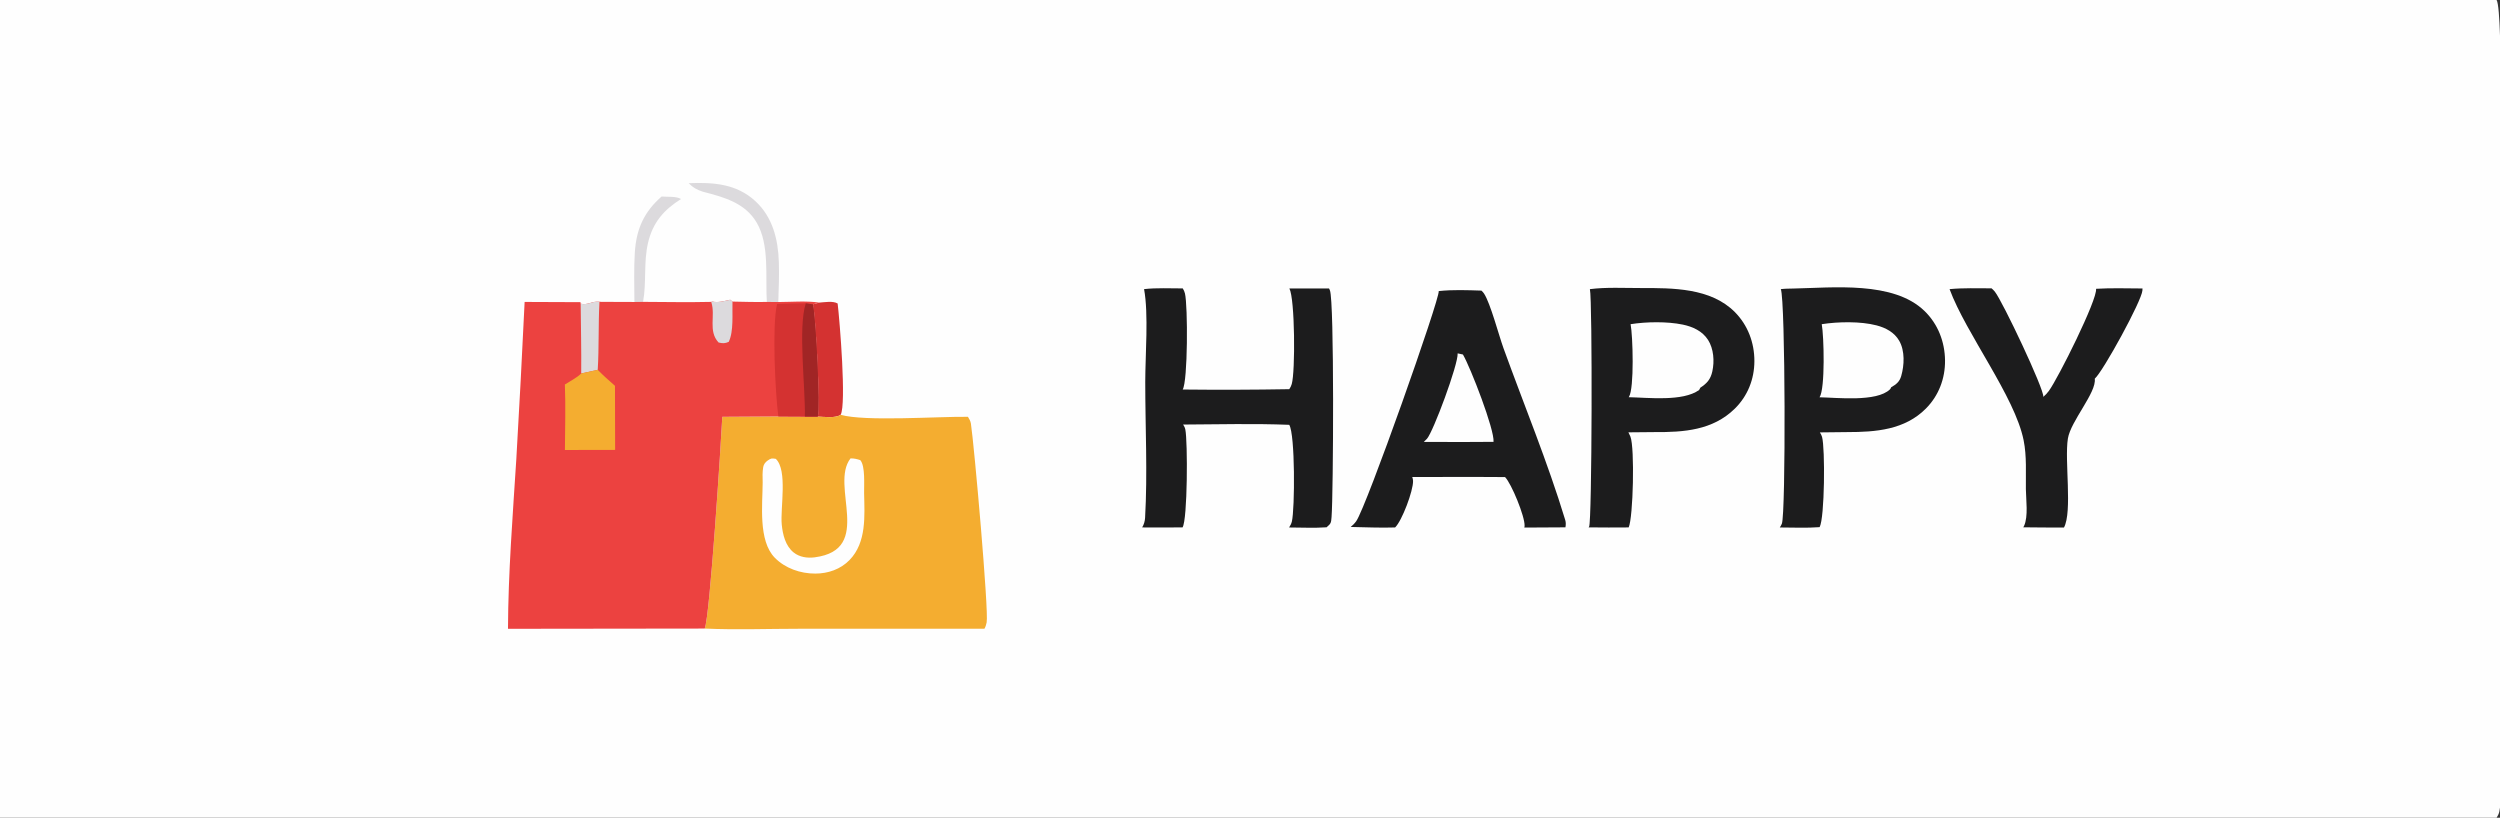 <?xml version="1.0" encoding="utf-8" ?>
<svg xmlns="http://www.w3.org/2000/svg" xmlns:xlink="http://www.w3.org/1999/xlink" width="321" height="105">
	<rect width="100%" height="100%" fill="#333333" stroke="none"/>
	<path fill="#FEFEFE" d="M0 0L320.562 0C321.464 1.382 321.007 27.039 321.008 30.308L321.005 84.812L321.002 98.409C321.001 100.18 321.286 102.514 320.914 104.209C320.852 104.49 320.719 104.76 320.562 105L0 105L0 0Z"/>
	<path fill="#DCDADD" d="M84.944 25.235C85.681 25.3 86.825 25.172 87.447 25.554C85.232 26.936 83.814 28.585 83.209 31.172C82.621 33.684 83.026 36.275 82.569 38.759L81.457 38.774C81.451 36.663 81.375 34.513 81.512 32.407C81.705 29.414 82.676 27.23 84.944 25.235Z"/>
	<path fill="#DCDADD" d="M88.424 23.521C91.573 23.399 94.553 23.579 96.992 25.83C99.213 27.88 99.908 30.731 100.005 33.642C100.062 35.352 99.991 37.071 99.932 38.781L98.462 38.768C98.254 35.56 98.838 31.435 97.156 28.579C95.643 26.009 92.898 25.311 90.224 24.609C89.462 24.351 88.984 24.102 88.424 23.521Z"/>
	<path fill="#D43231" d="M105.199 38.852C105.898 38.809 106.937 38.612 107.553 38.967C107.818 41.18 108.695 51.891 107.94 53.261C107.241 53.731 105.831 53.512 105 53.492C105.344 52.389 104.768 40.655 104.375 39.076L105.199 38.852Z"/>
	<path fill="#1C1C1D" d="M250.324 37.125C252.103 36.953 253.927 37.023 255.714 37.021C255.863 37.146 256.007 37.287 256.13 37.438C257.116 38.655 262.481 49.982 262.364 50.959Q262.759 50.62 263.068 50.202C264.254 48.592 269.338 38.425 269.134 37.082C271.109 36.96 273.117 37.035 275.095 37.04C275.095 37.055 275.096 37.07 275.095 37.085C275.094 37.109 275.091 37.134 275.09 37.159C275.088 37.205 275.089 37.25 275.086 37.296C275.005 38.612 270.059 47.657 268.967 48.625C269.221 50.386 265.874 54.069 265.516 56.314C265.068 59.127 266.115 65.683 265.013 67.739C263.273 67.747 261.531 67.719 259.791 67.706C259.827 67.647 259.86 67.588 259.889 67.525C260.45 66.318 260.137 64.14 260.122 62.799C260.098 60.707 260.248 58.596 259.834 56.532C258.704 50.9 252.465 42.888 250.324 37.125Z"/>
	<path fill="#1C1C1D" d="M165.557 37.038L170.646 37.038C170.688 37.115 170.691 37.116 170.722 37.188C170.734 37.217 170.746 37.247 170.759 37.277C171.337 38.639 171.203 63.517 170.972 66.378C170.91 67.144 170.906 67.215 170.331 67.705C168.752 67.821 167.106 67.728 165.519 67.728C165.677 67.495 165.812 67.233 165.877 66.958C166.262 65.331 166.306 55.773 165.538 54.547C161.006 54.368 156.449 54.487 151.914 54.512C152.044 54.701 152.15 54.919 152.196 55.146C152.514 56.722 152.484 66.738 151.839 67.719C150.111 67.738 148.381 67.721 146.652 67.722C146.874 67.373 147.006 66.911 147.029 66.5C147.355 60.756 147.05 54.813 147.05 49.05C147.051 45.667 147.494 40.31 146.898 37.124C148.521 36.938 150.231 37.035 151.866 37.032C152.001 37.238 152.093 37.45 152.15 37.69C152.526 39.272 152.523 48.947 151.857 50.015Q158.7 50.091 165.543 49.97Q165.757 49.667 165.861 49.31C166.326 47.715 166.276 38.372 165.557 37.038Z"/>
	<path fill="#1C1C1D" d="M184.733 37.374C186.563 37.18 188.38 37.255 190.214 37.314C190.339 37.428 190.456 37.55 190.549 37.691C191.371 38.941 192.449 43.051 193.045 44.699C195.687 52 198.725 59.349 200.977 66.773C201.071 67.082 201.058 67.394 201.002 67.71L195.733 67.74C195.745 67.668 195.755 67.595 195.758 67.521C195.806 66.322 194.073 62.095 193.249 61.256L189.937 61.24L181.333 61.245C181.389 61.407 181.433 61.574 181.437 61.747C181.467 63.008 180.025 66.857 179.132 67.725C177.241 67.792 175.323 67.693 173.431 67.662C173.695 67.447 173.943 67.197 174.14 66.918C175.467 65.032 184.897 38.325 184.733 37.374Z"/>
	<path fill="#FEFEFE" d="M187.163 45.372L187.841 45.519C188.842 47.246 191.907 55.173 191.77 56.733L187.687 56.754L182.818 56.74Q183.035 56.551 183.225 56.336C184.032 55.425 187.247 46.788 187.163 45.372Z"/>
	<path fill="#1C1C1D" d="M228.657 37.125C229.179 37.06 229.701 37.059 230.226 37.049C235.329 36.949 243.1 36.054 247.099 39.923C248.834 41.602 249.715 43.886 249.742 46.276C249.768 48.598 248.93 50.8 247.294 52.45C244.568 55.201 240.843 55.481 237.187 55.481L233.672 55.52C233.792 55.701 233.895 55.901 233.954 56.111C234.354 57.551 234.297 66.483 233.639 67.686C231.956 67.816 230.216 67.728 228.526 67.727Q228.683 67.498 228.79 67.243C229.304 65.978 229.247 38.517 228.657 37.125Z"/>
	<path fill="#FEFEFE" d="M233.912 41.625C236.006 41.3 238.877 41.239 240.946 41.778C242.129 42.086 243.237 42.672 243.863 43.763C244.604 45.058 244.516 46.892 244.116 48.283C243.903 49.023 243.472 49.358 242.824 49.726C242.79 49.828 242.745 49.923 242.666 49.999C240.954 51.645 235.86 51.049 233.631 51.012C234.371 49.912 234.195 43.123 233.912 41.625Z"/>
	<path fill="#1C1C1D" d="M204.143 37.125C206.257 36.858 208.537 36.986 210.67 36.984C214.769 36.98 219.644 36.95 222.746 40.062C224.425 41.747 225.271 44.015 225.264 46.375C225.257 48.69 224.4 50.851 222.739 52.48C219.91 55.255 216.187 55.507 212.437 55.481L209.084 55.512C209.092 55.527 209.101 55.542 209.108 55.557C209.121 55.583 209.132 55.61 209.145 55.635C209.216 55.777 209.289 55.916 209.348 56.065C209.911 57.507 209.704 66.453 209.121 67.721C207.41 67.753 205.692 67.719 203.98 67.715C204.001 67.686 204.021 67.657 204.04 67.628C204.417 67.033 204.48 38.523 204.143 37.125Z"/>
	<path fill="#FEFEFE" d="M209.368 41.625C211.384 41.308 214.052 41.262 216.064 41.678C217.349 41.944 218.581 42.505 219.312 43.643C220.042 44.782 220.149 46.385 219.864 47.682C219.643 48.691 219.178 49.228 218.326 49.777L218.166 50.076C216.071 51.59 211.608 51.049 209.124 51.001C209.134 50.986 209.145 50.972 209.155 50.958C209.857 49.903 209.659 43.069 209.368 41.625Z"/>
	<path fill="#F4AD30" d="M107.94 53.261C111.052 54.15 120.444 53.466 124.283 53.518C124.448 53.771 124.619 54.085 124.665 54.387C125.084 57.164 126.976 78.502 126.686 79.917C126.628 80.198 126.547 80.482 126.401 80.731L102.675 80.732C98.631 80.732 94.519 80.891 90.485 80.707C91.154 79.177 92.581 56.759 92.743 53.518L99.937 53.472L103.343 53.49L105 53.492C105.831 53.512 107.241 53.731 107.94 53.261Z"/>
	<path fill="#FEFEFE" d="M109.208 58.857C109.668 58.852 110.025 58.937 110.461 59.081C111.125 59.84 110.93 62.293 110.951 63.313C111.011 66.218 111.286 69.648 109.077 71.913C107.917 73.1 106.326 73.645 104.687 73.649C102.785 73.654 100.822 72.982 99.476 71.606C97.335 69.418 97.912 64.757 97.928 61.938C97.907 61.313 97.886 60.579 97.998 59.962C98.062 59.609 98.278 59.339 98.565 59.135C98.993 58.83 99.115 58.833 99.613 58.917C101.162 60.393 100.168 65.245 100.378 67.37C100.505 68.65 100.852 70.096 101.906 70.938C102.66 71.54 103.662 71.685 104.598 71.563C112.273 70.566 106.497 62.327 109.208 58.857Z"/>
	<path fill="#EC4240" d="M93.758 38.488L94.05 38.723C95.52 38.754 96.991 38.799 98.462 38.768L99.932 38.781C101.639 38.773 103.515 38.609 105.199 38.852L104.375 39.076C104.768 40.655 105.344 52.389 105 53.492L103.343 53.49L99.937 53.472L92.743 53.518C92.581 56.759 91.154 79.177 90.485 80.707L65.225 80.739C65.256 73.52 65.837 66.195 66.293 58.99Q66.883 48.883 67.362 38.769L74.532 38.798L74.559 39C75.537 39.206 75.965 38.645 76.972 38.74L77.204 38.758L81.457 38.774L82.569 38.759C85.484 38.773 88.407 38.83 91.322 38.761L91.476 38.719C92.19 38.898 93.054 38.64 93.758 38.488Z"/>
	<path fill="#DCDADD" d="M93.758 38.488L94.05 38.723C94.001 40.224 94.23 42.545 93.569 43.894C93.076 44.115 92.785 44.101 92.264 43.977C90.892 42.499 91.891 40.57 91.338 38.812C91.333 38.795 91.327 38.778 91.322 38.761L91.476 38.719C92.19 38.898 93.054 38.64 93.758 38.488Z"/>
	<path fill="#DCDADD" d="M74.559 39C75.537 39.206 75.965 38.645 76.972 38.74C76.811 41.653 76.926 44.581 76.748 47.486L74.628 47.95C74.656 44.969 74.588 41.981 74.559 39Z"/>
	<path fill="#F4AD30" d="M76.748 47.486C77.456 48.211 78.198 48.876 78.963 49.538L78.983 57.767L72.536 57.779C72.553 54.983 72.64 52.163 72.53 49.37C73.184 48.945 74.09 48.499 74.628 47.95L76.748 47.486Z"/>
	<path fill="#D43231" d="M99.779 39.031C101.004 38.972 102.237 38.972 103.464 38.947L104.375 39.076C104.768 40.655 105.344 52.389 105 53.492L103.343 53.49L99.937 53.472C99.543 50.441 99.111 41.771 99.779 39.031Z"/>
	<path fill="#A12525" d="M103.464 38.947L104.375 39.076C104.768 40.655 105.344 52.389 105 53.492L103.343 53.49C103.428 49.772 102.445 42.042 103.464 38.947Z"/>
</svg>
